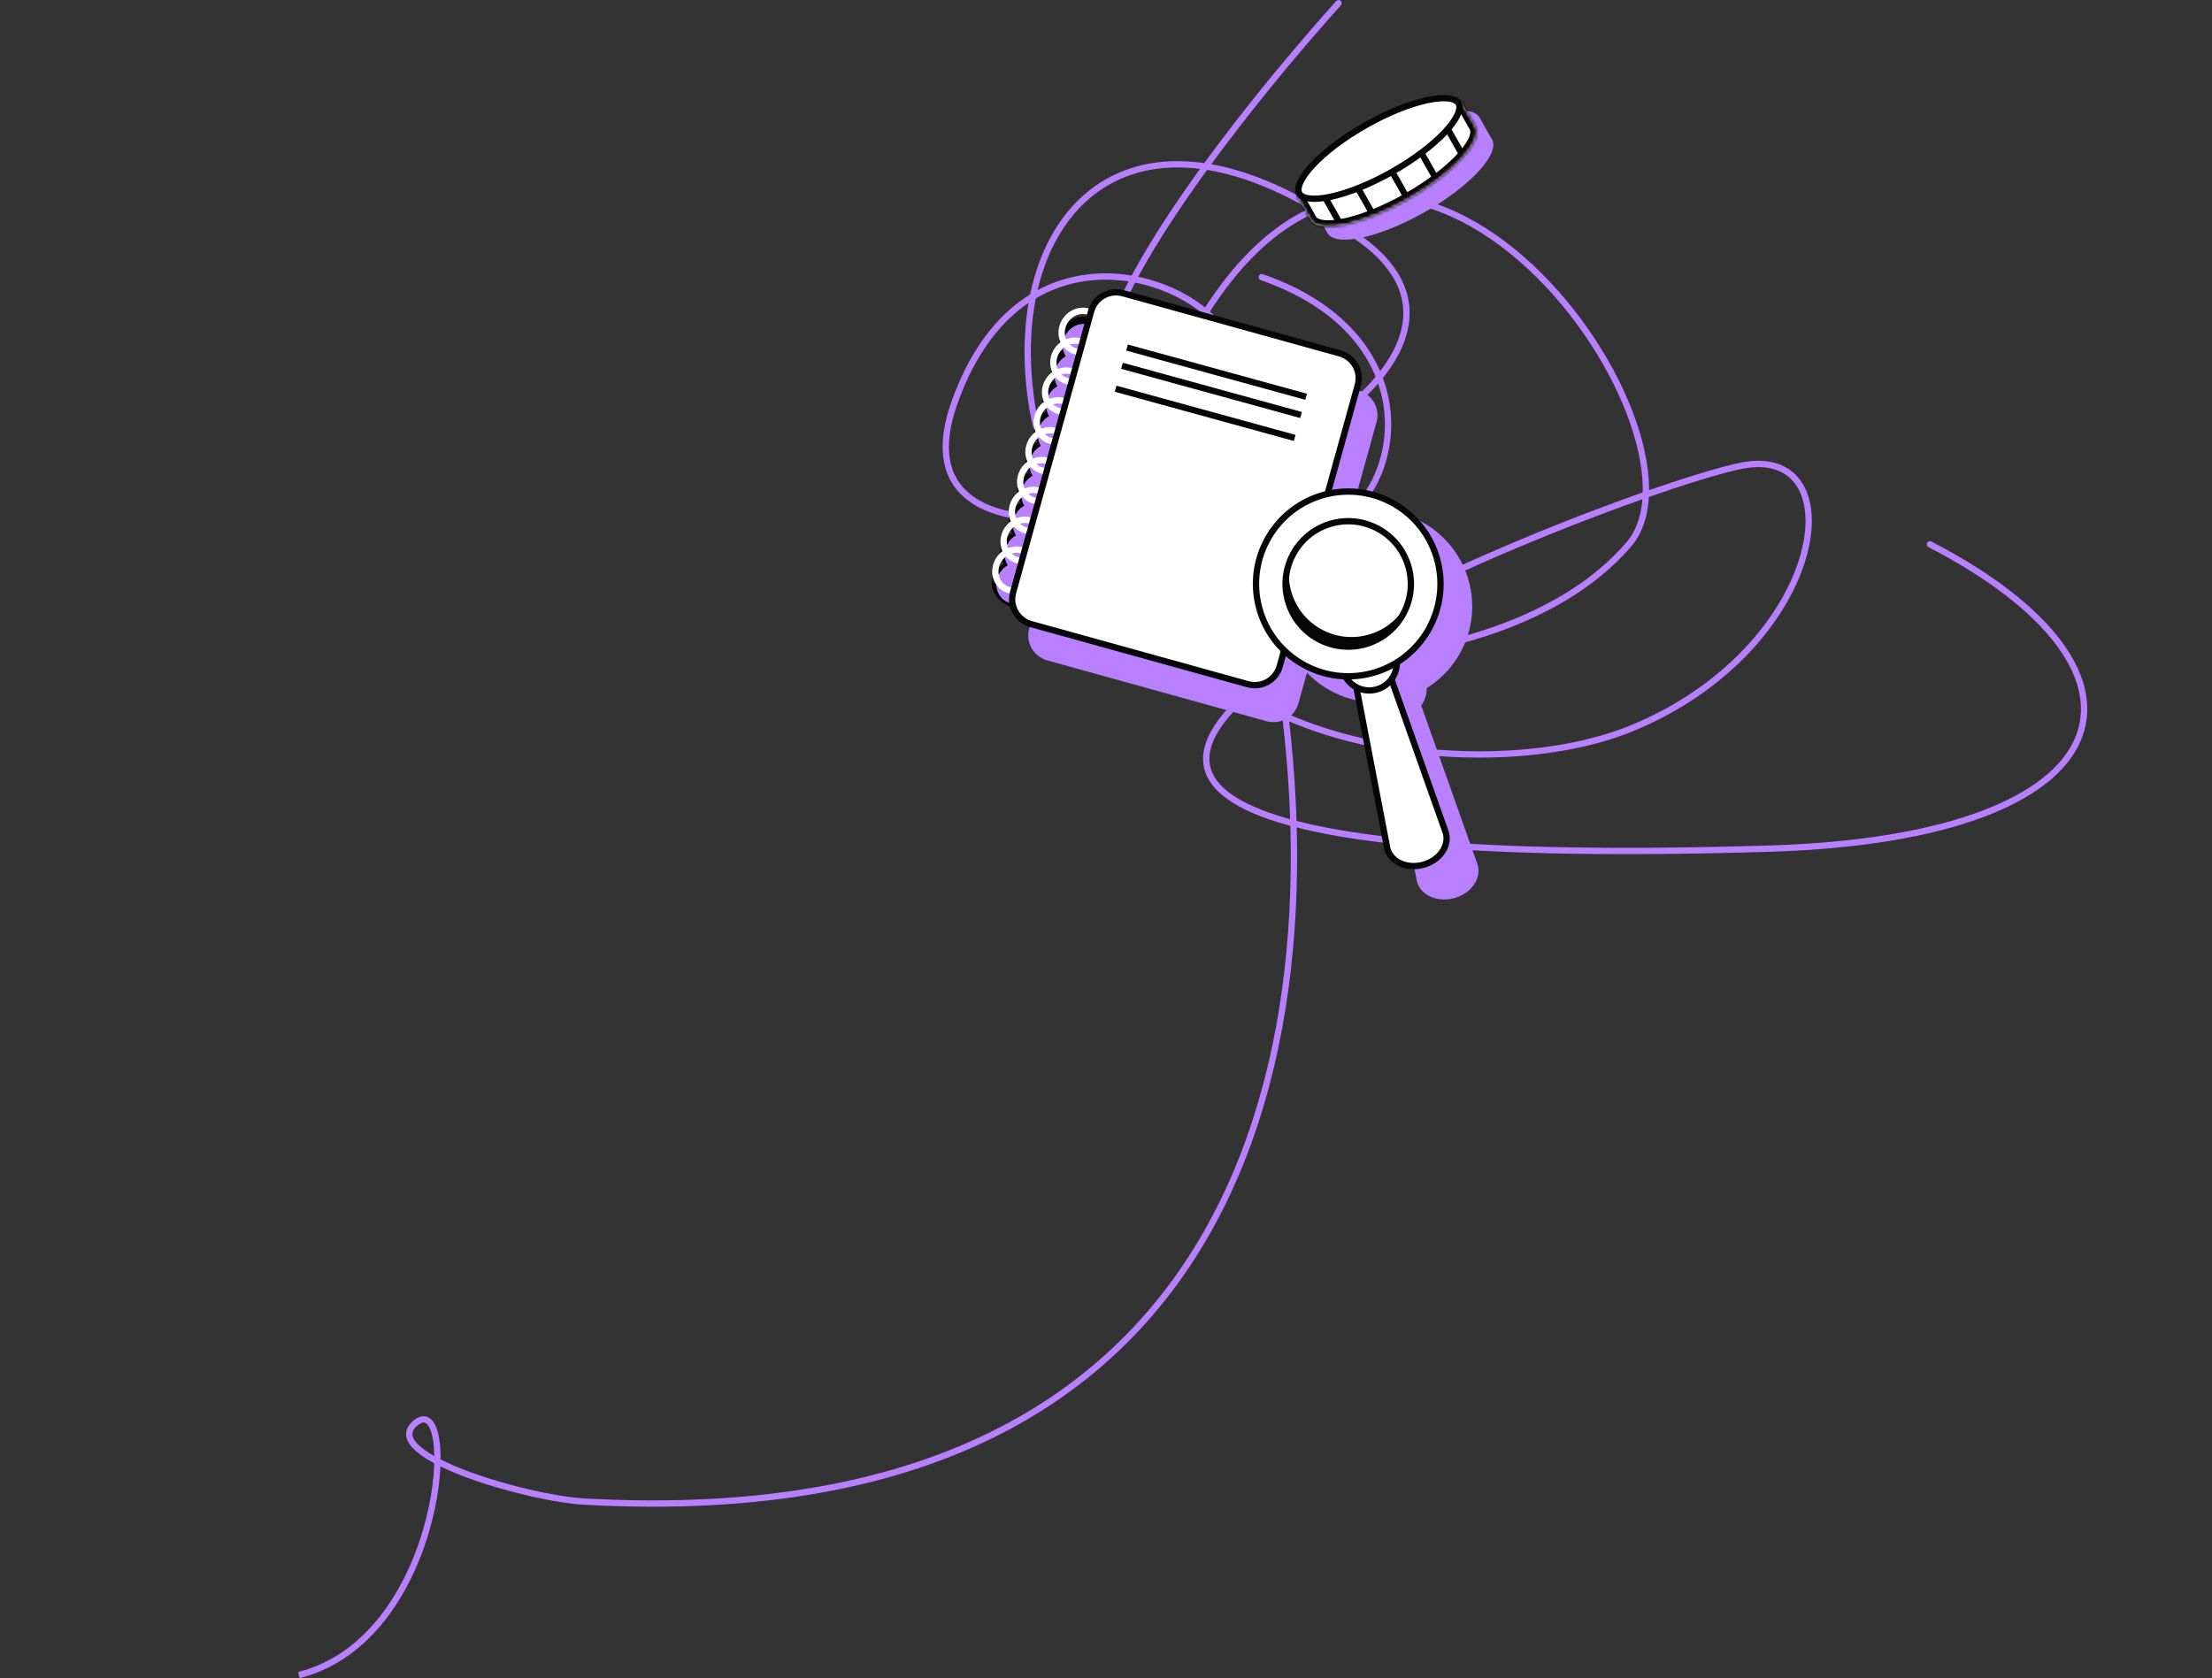 <svg width="701" height="532" viewBox="0 0 701 532" fill="none" xmlns="http://www.w3.org/2000/svg">
<rect x="0" y="0" width="701" height="532" fill="#333333" stroke="none"/>
<path d="M402.332 195.699L403.313 195.503L403.032 194.102L401.812 194.845L402.332 195.699ZM516.198 172.544L515.437 171.895L515.437 171.895L516.198 172.544ZM560.978 269.003L560.947 268.003L560.978 269.003ZM612.076 171.66C611.586 171.405 610.983 171.597 610.728 172.087C610.474 172.578 610.666 173.181 611.156 173.435L612.076 171.66ZM185.222 476L185.277 475.001L185.222 476ZM131.222 451.5L131.911 452.224L131.222 451.5ZM401.812 194.845C399.988 195.956 398.621 197.062 397.725 198.166C396.825 199.275 396.342 200.456 396.46 201.666C396.578 202.876 397.275 203.895 398.271 204.725C399.264 205.551 400.622 206.25 402.243 206.838C408.696 209.177 420.272 210.08 433.845 209.003C461 206.847 496.885 196.699 516.958 173.194L515.437 171.895C495.877 194.8 460.647 204.869 433.686 207.009C420.201 208.079 408.97 207.149 402.925 204.958C401.421 204.413 400.299 203.811 399.551 203.188C398.806 202.568 398.501 201.989 398.451 201.472C398.4 200.955 398.583 200.282 399.277 199.427C399.975 198.568 401.131 197.602 402.852 196.553L401.812 194.845ZM516.958 173.194C520.971 168.495 522.69 162.013 522.604 154.633C522.517 147.249 520.624 138.879 517.309 130.279C510.678 113.082 498.292 94.796 482.899 81.379C467.515 67.971 448.996 59.319 430.128 61.687C411.22 64.06 392.278 77.456 375.985 107.452L377.743 108.406C393.853 78.745 412.331 65.936 430.377 63.672C448.464 61.402 466.433 69.681 481.585 82.887C496.728 96.085 508.926 114.098 515.442 130.999C518.7 139.448 520.521 147.577 520.604 154.657C520.687 161.741 519.031 167.687 515.437 171.895L516.958 173.194ZM375.985 107.452C359.706 137.424 356.481 161.854 361.946 181.25C367.412 200.651 381.514 214.815 399.469 224.372C417.418 233.925 439.279 238.911 460.442 239.953C481.599 240.994 502.149 238.096 517.479 231.794L516.719 229.945C501.728 236.106 481.488 238.986 460.54 237.955C439.597 236.925 418.039 231.99 400.409 222.606C382.785 213.226 369.149 199.439 363.871 180.708C358.593 161.973 361.62 138.091 377.743 108.406L375.985 107.452ZM517.479 231.794C548.049 219.229 566.013 196.91 571.965 178.225C574.933 168.906 574.954 160.344 571.855 154.359C570.296 151.347 567.952 149.003 564.838 147.586C561.733 146.173 557.928 145.711 553.481 146.342L553.762 148.322C557.922 147.732 561.326 148.185 564.01 149.407C566.685 150.624 568.71 152.634 570.079 155.278C572.836 160.603 572.945 168.557 570.059 177.618C564.303 195.691 546.791 217.584 516.719 229.945L517.479 231.794ZM553.481 146.342C549.074 146.968 539.946 149.541 528.164 153.497C516.351 157.463 501.793 162.846 486.483 169.13C455.889 181.687 422.193 197.883 401.428 213.603C396.231 217.538 391.819 221.461 388.463 225.309C385.112 229.15 382.767 232.968 381.781 236.695C380.785 240.458 381.183 244.104 383.271 247.492C385.337 250.845 389.005 253.861 394.392 256.526C405.152 261.849 423.116 265.937 450.169 268.34C477.249 270.746 513.535 271.47 561.008 270.002L560.947 268.003C513.516 269.469 477.317 268.744 450.346 266.348C423.347 263.95 405.692 259.884 395.278 254.733C390.078 252.16 386.77 249.359 384.974 246.443C383.198 243.562 382.846 240.487 383.714 237.207C384.592 233.89 386.726 230.342 389.97 226.624C393.207 222.912 397.505 219.082 402.636 215.198C423.181 199.644 456.672 183.528 487.242 170.98C502.514 164.712 517.032 159.344 528.801 155.393C540.601 151.431 549.562 148.919 553.762 148.322L553.481 146.342ZM561.008 270.002C589.588 269.119 612.013 265.172 628.35 259.078C644.664 252.993 655.055 244.709 659.3 235.047C663.573 225.318 661.498 214.479 653.53 203.622C645.576 192.784 631.692 181.825 612.076 171.66L611.156 173.435C630.628 183.526 644.216 194.311 651.918 204.805C659.605 215.281 661.37 225.362 657.469 234.243C653.538 243.19 643.74 251.203 627.651 257.204C611.587 263.196 589.396 267.124 560.947 268.003L561.008 270.002ZM185.277 475.001C176.27 474.5 160.247 470.905 147.788 466.183C141.544 463.817 136.315 461.212 133.31 458.644C131.799 457.352 130.979 456.178 130.754 455.165C130.551 454.252 130.794 453.288 131.911 452.224L130.532 450.776C129.024 452.212 128.415 453.857 128.802 455.599C129.167 457.242 130.379 458.769 132.011 460.164C135.292 462.968 140.795 465.672 147.08 468.054C159.679 472.828 175.906 476.483 185.166 476.998L185.277 475.001ZM131.911 452.224C132.744 451.431 133.414 451.076 133.916 450.971C134.369 450.876 134.745 450.969 135.114 451.258C135.519 451.576 135.942 452.158 136.325 453.079C136.704 453.99 137.015 455.165 137.239 456.582C138.138 462.274 137.557 471.373 135.048 481.343C130.019 501.327 117.429 524.171 94.475 530.031L94.97 531.969C119.016 525.83 131.902 502.04 136.987 481.831C139.535 471.705 140.17 462.319 139.214 456.27C138.974 454.752 138.629 453.413 138.172 452.312C137.719 451.222 137.127 450.294 136.348 449.684C135.534 449.045 134.559 448.792 133.505 449.013C132.499 449.224 131.506 449.848 130.532 450.776L131.911 452.224ZM401.352 195.896C412.731 252.686 414.538 325.622 385.621 382.748C371.174 411.287 349.058 435.887 316.604 452.586C284.141 469.289 241.272 478.119 185.277 475.001L185.166 476.998C241.422 480.131 284.665 471.269 317.519 454.364C350.383 437.454 372.787 412.529 387.405 383.651C416.617 325.944 414.73 252.479 403.313 195.503L401.352 195.896Z" fill="#B87FFF"/>
<path d="M424.197 1C384.074 45.702 316.888 133.572 369.134 127.441C434.441 119.778 333.279 41.87 302.546 127.441C271.813 213.013 503.59 129.996 431.88 76.354C360.17 22.712 317.913 66.136 326.877 127.441C335.84 188.746 402.428 179.806 424.197 165.757C445.966 151.708 451.088 105.729 399.867 87.849" stroke="#B87FFF" stroke-width="2" stroke-linecap="round"/>
<path d="M350.344 119.912C350.883 117.972 350.252 115.925 348.825 114.276C350.899 113.597 352.492 112.174 353.032 110.228C354.004 106.729 351.184 102.897 346.739 101.664C342.293 100.431 337.9 102.27 336.929 105.768C336.39 107.708 337.021 109.755 338.448 111.404C336.375 112.083 334.781 113.506 334.241 115.452C333.702 117.393 334.333 119.439 335.76 121.089C333.686 121.768 332.093 123.191 331.553 125.137C331.014 127.077 331.645 129.124 333.072 130.773C330.998 131.452 329.405 132.875 328.864 134.821C328.326 136.762 328.956 138.808 330.384 140.458C328.31 141.136 326.716 142.56 326.176 144.506C325.638 146.446 326.268 148.492 327.696 150.142C325.622 150.821 324.028 152.244 323.488 154.19C322.95 156.131 323.58 158.177 325.007 159.827C322.934 160.505 321.34 161.928 320.8 163.875C320.261 165.815 320.892 167.861 322.319 169.511C320.246 170.19 318.652 171.613 318.112 173.559C317.573 175.499 318.204 177.546 319.631 179.195C317.557 179.874 315.964 181.297 315.424 183.244C314.453 186.742 317.272 190.574 321.717 191.807C326.163 193.04 330.556 191.202 331.526 187.709C332.064 185.769 331.434 183.722 330.006 182.073C332.08 181.394 333.674 179.971 334.214 178.025C334.752 176.084 334.122 174.038 332.695 172.388C334.768 171.71 336.362 170.286 336.902 168.34C337.441 166.4 336.81 164.353 335.383 162.704C337.456 162.025 339.05 160.602 339.59 158.656C340.129 156.715 339.498 154.669 338.071 153.019C340.144 152.341 341.738 150.917 342.278 148.971C342.817 147.031 342.186 144.985 340.759 143.335C342.833 142.656 344.426 141.233 344.966 139.287C345.505 137.346 344.874 135.3 343.447 133.65C345.521 132.972 347.114 131.549 347.655 129.602C348.193 127.662 347.563 125.616 346.135 123.966C348.211 123.281 349.806 121.852 350.344 119.912Z" fill="#060606" stroke="#060606" stroke-width="2" stroke-miterlimit="10"/>
<path d="M401.342 228.606L331.931 209.357C327.534 208.138 324.948 203.621 326.156 199.272L350.896 110.142C352.103 105.792 356.648 103.254 361.044 104.473L430.461 123.724C434.857 124.943 437.444 129.459 436.236 133.809L411.496 222.939C410.283 227.287 405.738 229.825 401.342 228.606Z" fill="#B87FFF"/>
<path d="M341.219 115.491C344.557 116.349 348.113 114.212 349.163 110.718C350.213 107.224 348.358 103.697 345.021 102.84C341.684 101.983 338.128 104.12 337.078 107.613C336.028 111.107 337.882 114.634 341.219 115.491Z" fill="#B87FFF"/>
<path d="M338.594 124.955C341.931 125.812 345.487 123.675 346.537 120.181C347.587 116.688 345.732 113.161 342.395 112.303C339.058 111.446 335.502 113.583 334.452 117.077C333.402 120.57 335.256 124.097 338.594 124.955Z" fill="#B87FFF"/>
<path d="M335.964 134.42C339.301 135.277 342.858 133.14 343.908 129.646C344.957 126.153 343.103 122.626 339.766 121.768C336.429 120.911 332.872 123.048 331.822 126.542C330.773 130.035 332.627 133.563 335.964 134.42Z" fill="#B87FFF"/>
<path d="M333.341 143.878C336.678 144.735 340.234 142.598 341.284 139.104C342.334 135.611 340.48 132.083 337.142 131.226C333.805 130.369 330.249 132.506 329.199 136C328.149 139.493 330.004 143.02 333.341 143.878Z" fill="#B87FFF"/>
<path d="M330.712 153.343C334.05 154.201 337.606 152.063 338.656 148.57C339.706 145.076 337.851 141.549 334.514 140.692C331.177 139.834 327.621 141.972 326.571 145.465C325.521 148.959 327.375 152.486 330.712 153.343Z" fill="#B87FFF"/>
<path d="M328.086 162.806C331.423 163.664 334.979 161.526 336.029 158.033C337.079 154.539 335.225 151.012 331.887 150.155C328.55 149.298 324.994 151.435 323.944 154.928C322.894 158.422 324.748 161.949 328.086 162.806Z" fill="#B87FFF"/>
<path d="M325.461 172.265C328.798 173.122 332.354 170.985 333.404 167.492C334.454 163.998 332.599 160.471 329.262 159.614C325.925 158.756 322.369 160.893 321.319 164.387C320.269 167.881 322.123 171.408 325.461 172.265Z" fill="#B87FFF"/>
<path d="M322.834 181.73C326.171 182.587 329.728 180.45 330.777 176.956C331.827 173.463 329.973 169.935 326.636 169.078C323.298 168.221 319.742 170.358 318.692 173.852C317.642 177.345 319.497 180.872 322.834 181.73Z" fill="#B87FFF"/>
<path d="M320.207 191.189C323.545 192.046 327.101 189.909 328.151 186.416C329.201 182.922 327.346 179.395 324.009 178.538C320.672 177.68 317.115 179.817 316.066 183.311C315.016 186.805 316.87 190.332 320.207 191.189Z" fill="#B87FFF"/>
<path d="M340.873 111.366C344.21 112.223 347.767 110.086 348.816 106.592C349.866 103.099 348.012 99.572 344.675 98.714C341.338 97.857 337.781 99.994 336.731 103.488C335.681 106.981 337.536 110.509 340.873 111.366Z" stroke="white" stroke-width="2" stroke-miterlimit="10"/>
<path d="M338.247 120.829C341.584 121.687 345.141 119.549 346.191 116.056C347.24 112.562 345.386 109.035 342.049 108.178C338.712 107.32 335.155 109.458 334.105 112.951C333.056 116.445 334.91 119.972 338.247 120.829Z" stroke="white" stroke-width="2" stroke-miterlimit="10"/>
<path d="M335.618 130.294C338.955 131.152 342.511 129.015 343.561 125.521C344.611 122.027 342.757 118.5 339.419 117.643C336.082 116.786 332.526 118.923 331.476 122.416C330.426 125.91 332.281 129.437 335.618 130.294Z" stroke="white" stroke-width="2" stroke-miterlimit="10"/>
<path d="M332.994 139.752C336.331 140.61 339.888 138.473 340.938 134.979C341.987 131.485 340.133 127.958 336.796 127.101C333.459 126.244 329.902 128.381 328.852 131.874C327.803 135.368 329.657 138.895 332.994 139.752Z" stroke="white" stroke-width="2" stroke-miterlimit="10"/>
<path d="M330.366 149.218C333.703 150.075 337.26 147.938 338.309 144.444C339.359 140.951 337.505 137.423 334.168 136.566C330.83 135.709 327.274 137.846 326.224 141.34C325.174 144.833 327.029 148.36 330.366 149.218Z" stroke="white" stroke-width="2" stroke-miterlimit="10"/>
<path d="M327.739 158.681C331.076 159.538 334.633 157.401 335.683 153.907C336.732 150.414 334.878 146.887 331.541 146.029C328.204 145.172 324.647 147.309 323.597 150.803C322.548 154.296 324.402 157.824 327.739 158.681Z" stroke="white" stroke-width="2" stroke-miterlimit="10"/>
<path d="M325.114 168.14C328.451 168.997 332.008 166.86 333.057 163.366C334.107 159.872 332.253 156.345 328.916 155.488C325.579 154.631 322.022 156.768 320.972 160.262C319.923 163.755 321.777 167.282 325.114 168.14Z" stroke="white" stroke-width="2" stroke-miterlimit="10"/>
<path d="M322.487 177.604C325.825 178.461 329.381 176.324 330.431 172.83C331.481 169.337 329.626 165.81 326.289 164.952C322.952 164.095 319.396 166.232 318.346 169.726C317.296 173.22 319.15 176.747 322.487 177.604Z" stroke="white" stroke-width="2" stroke-miterlimit="10"/>
<path d="M319.861 187.064C323.198 187.921 326.754 185.784 327.804 182.29C328.854 178.797 327 175.269 323.663 174.412C320.325 173.555 316.769 175.692 315.719 179.186C314.669 182.679 316.524 186.206 319.861 187.064Z" stroke="white" stroke-width="2" stroke-miterlimit="10"/>
<path d="M395.476 216.897L326.755 197.839C322.402 196.632 319.851 192.126 321.059 187.776L345.799 98.647C347.006 94.297 351.515 91.748 355.868 92.955L424.594 112.015C428.947 113.222 431.498 117.728 430.291 122.078L405.551 211.208C404.338 215.556 399.829 218.104 395.476 216.897Z" fill="white" stroke="#060606" stroke-width="2" stroke-miterlimit="10"/>
<path d="M414.189 124.811L357.428 109.21L356.89 111.135L413.65 126.736L414.189 124.811Z" fill="#060606"/>
<path d="M412.585 130.593L355.825 114.993L355.287 116.918L412.047 132.517L412.585 130.593Z" fill="#060606"/>
<path d="M410.57 137.859L353.81 122.26L353.271 124.185L410.032 139.784L410.57 137.859Z" fill="#060606"/>
<path d="M452.149 218.108C463.248 211.24 469.056 197.682 465.523 184.399C461.203 168.162 444.562 158.504 428.351 162.826C412.14 167.149 402.501 183.814 406.82 200.051C410.352 213.328 422.128 222.205 435.169 222.636C436.025 224.2 437.31 225.446 438.828 226.263L449.026 279.408C450.187 283.77 455.447 286.152 460.779 284.73C466.112 283.308 469.492 278.623 468.331 274.261L450.396 223.65C451.554 222.064 452.185 220.127 452.149 218.108Z" fill="#B87FFF"/>
<path d="M450.963 274.149C445.835 275.516 440.773 273.224 439.657 269.031L428.936 213.172C427.821 208.979 427.273 205.758 432.401 204.391C437.53 203.023 438.158 206.41 439.274 210.603L458.227 264.075C459.338 268.276 456.086 272.783 450.963 274.149Z" fill="white" stroke="#060606" stroke-width="2" stroke-miterlimit="10"/>
<path d="M436.181 218.576C440.834 217.335 443.601 212.552 442.361 207.892C441.122 203.232 436.346 200.461 431.693 201.701C427.041 202.942 424.274 207.725 425.513 212.385C426.753 217.045 431.529 219.817 436.181 218.576Z" fill="white" stroke="#060606" stroke-width="2" stroke-miterlimit="10"/>
<path d="M434.794 213.392C450.393 209.232 459.671 193.194 455.515 177.57C451.359 161.945 435.344 152.651 419.744 156.811C404.144 160.971 394.867 177.01 399.023 192.634C403.179 208.258 419.194 217.552 434.794 213.392Z" fill="white" stroke="#060606" stroke-width="2" stroke-miterlimit="10"/>
<path d="M432.379 204.312C442.971 201.487 449.271 190.597 446.449 179.987C443.627 169.378 432.752 163.067 422.16 165.892C411.567 168.717 405.268 179.607 408.089 190.216C410.911 200.826 421.786 207.136 432.379 204.312Z" fill="white" stroke="#060606" stroke-width="2" stroke-miterlimit="10"/>
<path d="M433.403 201.267C422.808 204.092 411.934 197.782 409.112 187.171C408.215 183.798 408.241 180.402 409.035 177.236C407.335 181.19 406.892 185.721 408.085 190.206C410.907 200.817 421.781 207.128 432.376 204.303C439.603 202.376 444.827 196.694 446.524 189.911C444.2 195.316 439.519 199.636 433.403 201.267Z" fill="#060606"/>
<path fill-rule="evenodd" clip-rule="evenodd" d="M473.039 44.68L473.074 44.66L472.828 44.225L468.883 37.265L468.637 36.83L468.601 36.85C465.414 32.892 452.053 35.884 438.099 43.793C424.146 51.701 414.715 61.628 416.473 66.395L416.438 66.415L416.684 66.85L420.629 73.81L420.876 74.245L420.911 74.225C424.098 78.182 437.459 75.191 451.413 67.282C465.366 59.373 474.797 49.447 473.039 44.68Z" fill="#B87FFF"/>
<mask id="path-34-inside-1_302_3654" fill="white">
<path fill-rule="evenodd" clip-rule="evenodd" d="M467.749 40.55L467.784 40.529L467.538 40.094L463.593 33.135L463.346 32.7L463.311 32.72C460.124 28.762 446.763 31.754 432.809 39.663C418.856 47.571 409.425 57.498 411.183 62.265L411.148 62.285L411.394 62.72L415.339 69.68L415.585 70.115L415.621 70.095C418.808 74.052 432.169 71.061 446.123 63.152C460.076 55.243 469.507 45.317 467.749 40.55Z"/>
</mask>
<path fill-rule="evenodd" clip-rule="evenodd" d="M467.749 40.55L467.784 40.529L467.538 40.094L463.593 33.135L463.346 32.7L463.311 32.72C460.124 28.762 446.763 31.754 432.809 39.663C418.856 47.571 409.425 57.498 411.183 62.265L411.148 62.285L411.394 62.72L415.339 69.68L415.585 70.115L415.621 70.095C418.808 74.052 432.169 71.061 446.123 63.152C460.076 55.243 469.507 45.317 467.749 40.55Z" fill="white"/>
<path d="M467.784 40.529L468.77 42.27L470.51 41.283L469.524 39.543L467.784 40.529ZM467.749 40.55L466.762 38.81L465.284 39.648L465.872 41.242L467.749 40.55ZM463.346 32.7L465.086 31.713L464.1 29.974L462.36 30.96L463.346 32.7ZM463.311 32.72L461.753 33.974L462.819 35.298L464.297 34.46L463.311 32.72ZM411.183 62.265L412.169 64.005L413.648 63.167L413.06 61.573L411.183 62.265ZM411.148 62.285L410.161 60.545L408.422 61.531L409.408 63.271L411.148 62.285ZM411.394 62.72L413.134 61.734L411.394 62.72ZM415.585 70.115L413.846 71.101L414.832 72.841L416.572 71.855L415.585 70.115ZM415.621 70.095L417.179 68.84L416.113 67.517L414.635 68.355L415.621 70.095ZM466.798 38.79L466.762 38.81L468.735 42.29L468.77 42.27L466.798 38.79ZM465.798 41.081L466.044 41.516L469.524 39.543L469.278 39.108L465.798 41.081ZM461.853 34.121L465.798 41.081L469.278 39.108L465.333 32.148L461.853 34.121ZM461.606 33.686L461.853 34.121L465.333 32.148L465.086 31.713L461.606 33.686ZM464.297 34.46L464.333 34.44L462.36 30.96L462.325 30.98L464.297 34.46ZM464.869 31.465C463.563 29.844 461.457 29.199 459.321 29.029C457.128 28.855 454.507 29.145 451.656 29.791C445.938 31.086 438.925 33.897 431.823 37.923L433.795 41.403C440.646 37.52 447.291 34.881 452.539 33.692C455.171 33.096 457.36 32.886 459.004 33.017C460.706 33.152 461.466 33.617 461.753 33.974L464.869 31.465ZM431.823 37.923C424.721 41.948 418.706 46.52 414.658 50.761C412.639 52.875 411.043 54.975 410.066 56.946C409.115 58.865 408.586 61.004 409.307 62.957L413.06 61.573C412.901 61.143 412.892 60.252 413.65 58.723C414.383 57.245 415.687 55.475 417.551 53.523C421.267 49.631 426.944 45.286 433.795 41.403L431.823 37.923ZM412.134 64.025L412.169 64.005L410.197 60.525L410.161 60.545L412.134 64.025ZM413.134 61.734L412.888 61.299L409.408 63.271L409.654 63.706L413.134 61.734ZM417.079 68.694L413.134 61.734L409.654 63.706L413.599 70.666L417.079 68.694ZM417.325 69.129L417.079 68.694L413.599 70.666L413.846 71.101L417.325 69.129ZM414.635 68.355L414.599 68.375L416.572 71.855L416.607 71.835L414.635 68.355ZM414.063 71.349C415.369 72.971 417.475 73.616 419.611 73.785C421.804 73.96 424.425 73.669 427.276 73.024C432.994 71.729 440.006 68.918 447.109 64.892L445.136 61.412C438.285 65.295 431.64 67.934 426.393 69.123C423.76 69.719 421.572 69.929 419.928 69.798C418.225 69.663 417.466 69.198 417.179 68.84L414.063 71.349ZM447.109 64.892C454.211 60.866 460.226 56.294 464.274 52.054C466.293 49.94 467.888 47.84 468.865 45.869C469.817 43.949 470.346 41.811 469.625 39.858L465.872 41.242C466.031 41.672 466.04 42.562 465.282 44.092C464.549 45.57 463.245 47.34 461.381 49.292C457.665 53.184 451.987 57.529 445.136 61.412L447.109 64.892Z" fill="#060606" mask="url(#path-34-inside-1_302_3654)"/>
<path d="M462.23 32.758C462.65 33.499 462.663 34.629 461.956 36.243C461.258 37.838 459.933 39.717 458.035 41.761C454.247 45.84 448.335 50.404 441.192 54.452C434.048 58.501 427.096 61.229 421.65 62.383C418.922 62.962 416.628 63.133 414.902 62.913C413.154 62.69 412.191 62.098 411.771 61.357C411.351 60.617 411.338 59.486 412.045 57.872C412.743 56.277 414.068 54.398 415.966 52.354C419.754 48.275 425.666 43.711 432.809 39.663C439.953 35.614 446.905 32.886 452.351 31.732C455.079 31.153 457.373 30.982 459.099 31.202C460.847 31.425 461.81 32.017 462.23 32.758Z" fill="white" stroke="#060606" stroke-width="2"/>
<path d="M420.138 62.937L424.329 70.332" stroke="#060606" stroke-width="2"/>
<path d="M430.259 59.499L434.45 66.894" stroke="#060606" stroke-width="2"/>
<path d="M450.762 49.028L454.953 56.423" stroke="#060606" stroke-width="2"/>
<path d="M458.852 40.994L463.043 48.389" stroke="#060606" stroke-width="2"/>
<path d="M441.192 54.452L445.383 61.847" stroke="#060606" stroke-width="2"/>
</svg>
